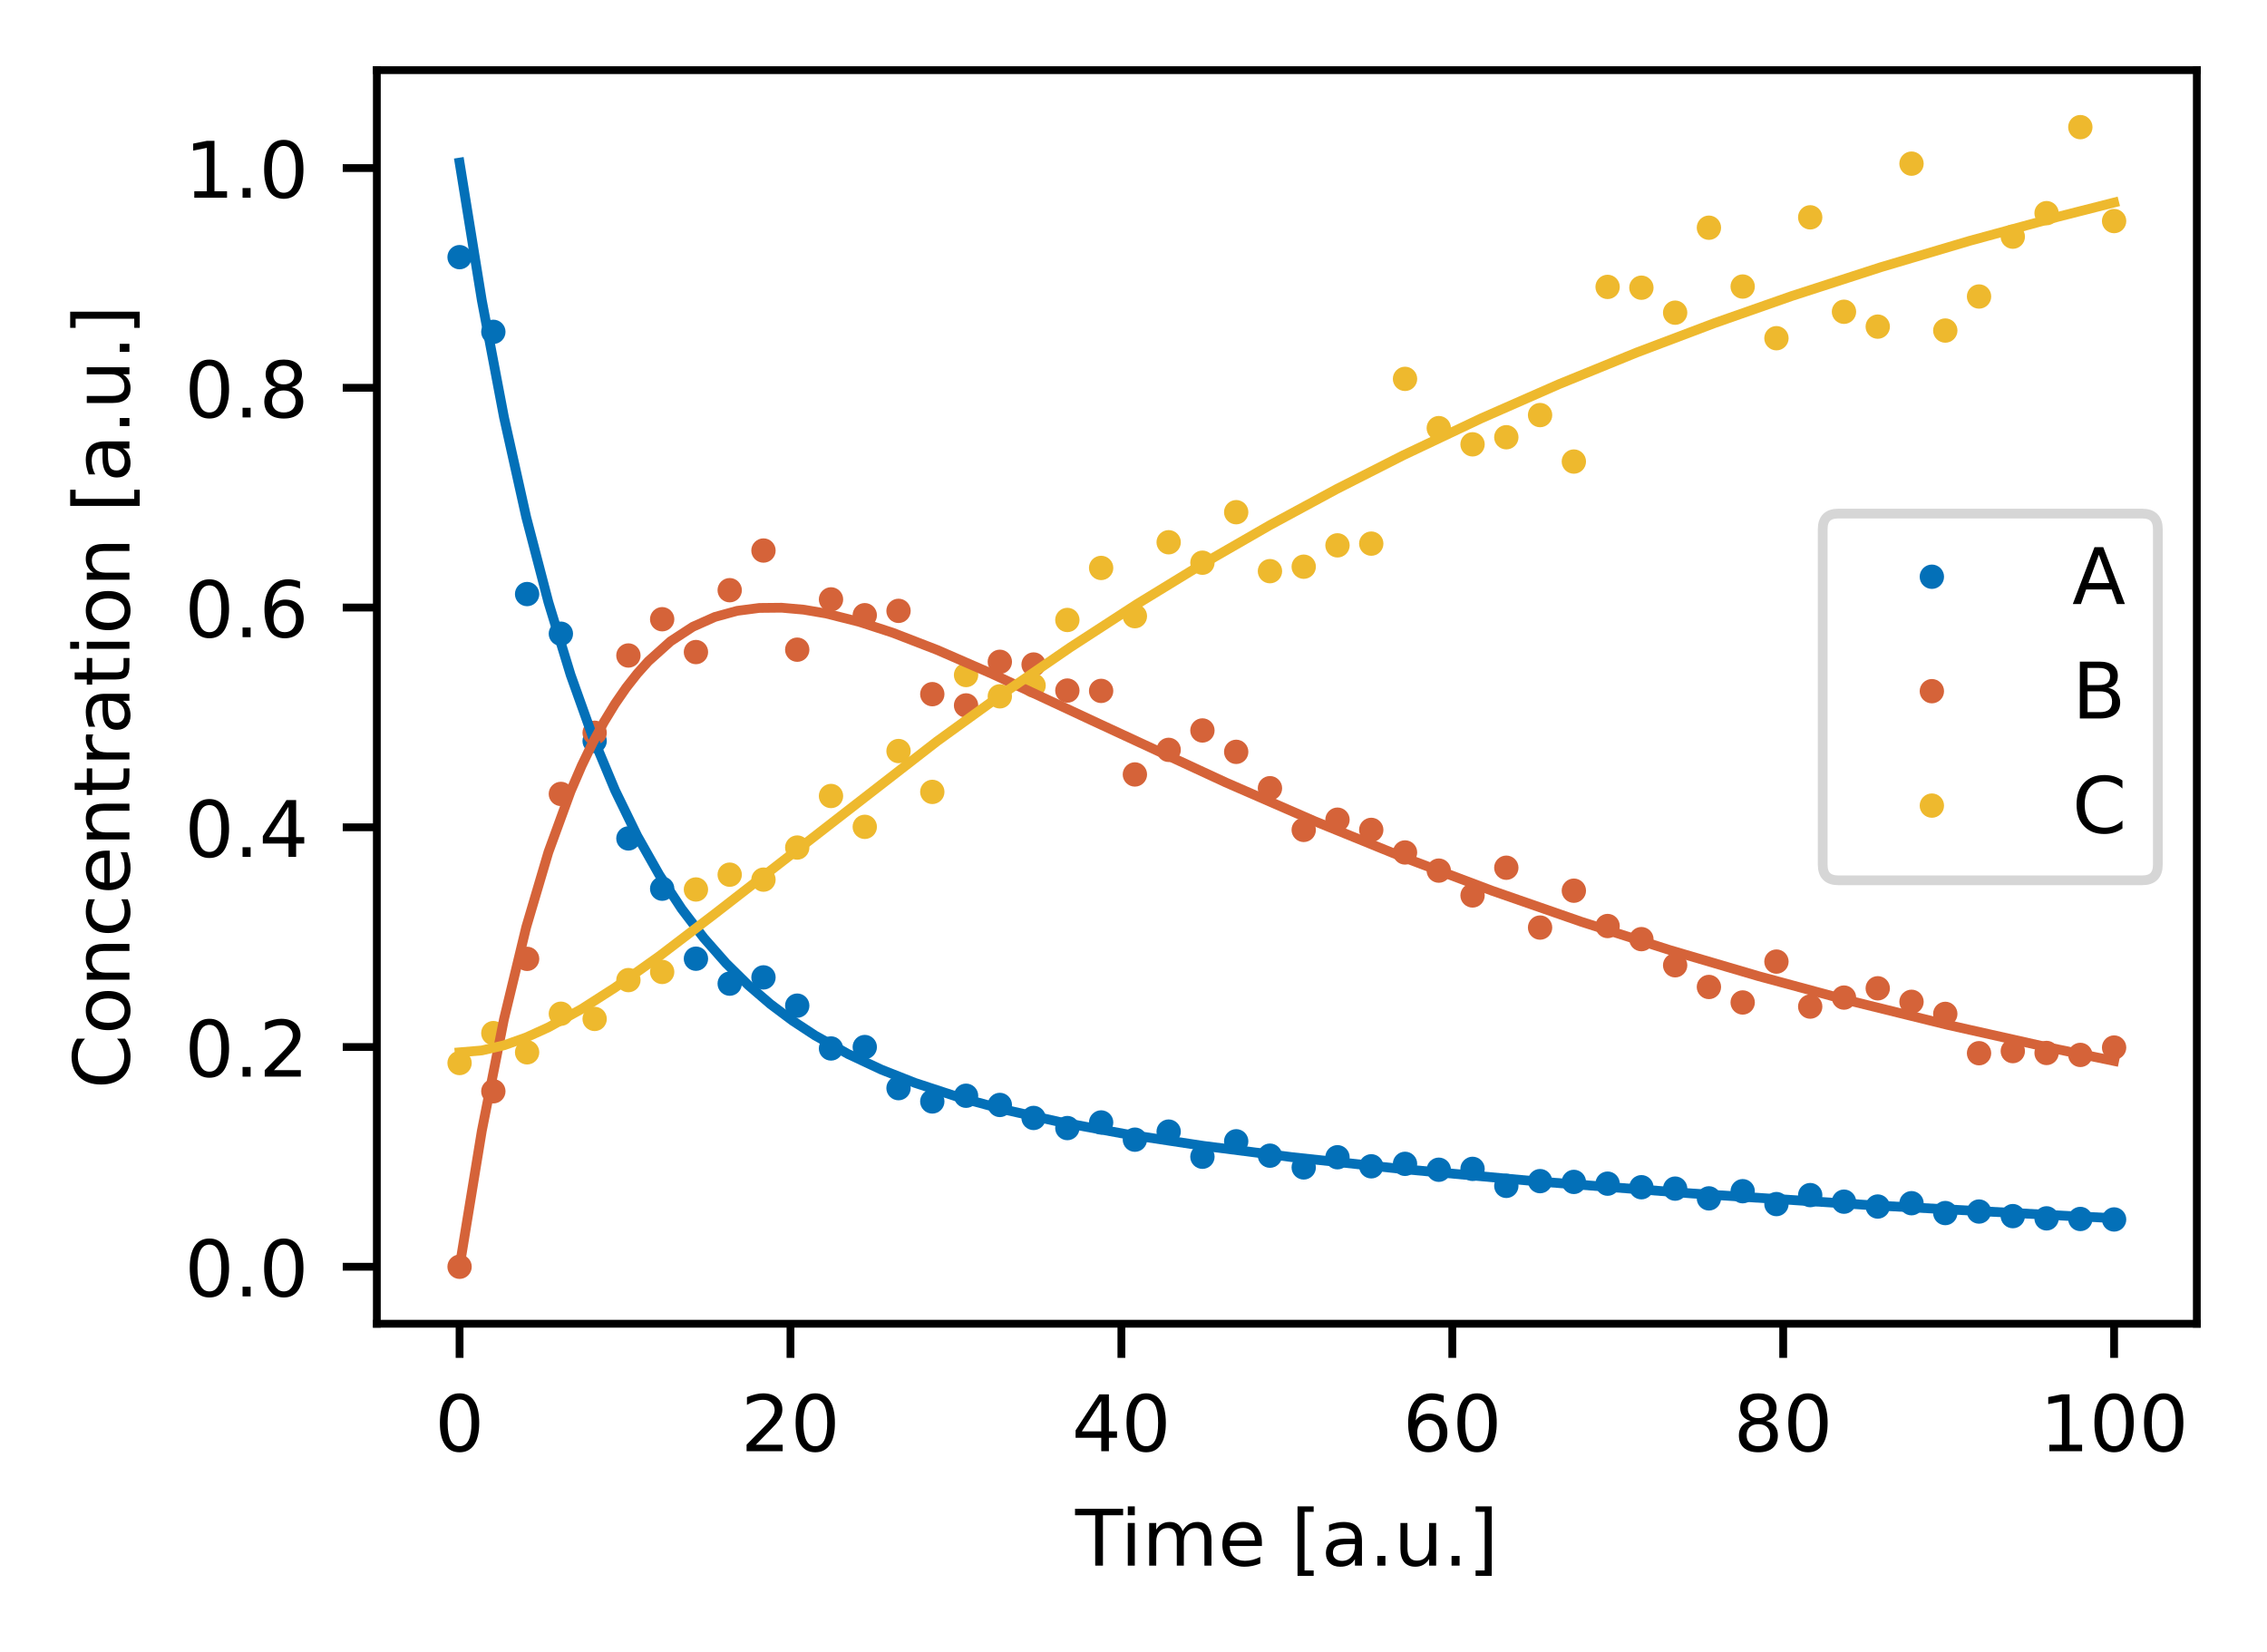 <?xml version="1.0" encoding="utf-8" standalone="no"?>
<!DOCTYPE svg PUBLIC "-//W3C//DTD SVG 1.1//EN"
  "http://www.w3.org/Graphics/SVG/1.1/DTD/svg11.dtd">
<!-- Created with matplotlib (https://matplotlib.org/) -->
<svg height="169.517pt" version="1.1" viewBox="0 0 232.597 169.517" width="232.597pt" xmlns="http://www.w3.org/2000/svg" xmlns:xlink="http://www.w3.org/1999/xlink">
 <defs>
  <style type="text/css">
*{stroke-linecap:butt;stroke-linejoin:round;}
  </style>
 </defs>
 <g id="figure_1">
  <g id="patch_1">
   <path d="M 0 169.517 
L 232.597 169.517 
L 232.597 0 
L 0 0 
z
" style="fill:#ffffff;"/>
  </g>
  <g id="axes_1">
   <g id="patch_2">
    <path d="M 38.665 135.832 
L 225.397 135.832 
L 225.397 7.2 
L 38.665 7.2 
z
" style="fill:#ffffff;"/>
   </g>
   <g id="matplotlib.axis_1">
    <g id="xtick_1">
     <g id="line2d_1">
      <defs>
       <path d="M 0 0 
L 0 3.5 
" id="md653e5b8cd" style="stroke:#000000;stroke-width:0.8;"/>
      </defs>
      <g>
       <use style="stroke:#000000;stroke-width:0.8;" x="47.153" xlink:href="#md653e5b8cd" y="135.832"/>
      </g>
     </g>
     <g id="text_1">
      <!-- 0 -->
      <defs>
       <path d="M 31.781 66.406 
Q 24.172 66.406 20.328 58.906 
Q 16.5 51.422 16.5 36.375 
Q 16.5 21.391 20.328 13.891 
Q 24.172 6.391 31.781 6.391 
Q 39.453 6.391 43.281 13.891 
Q 47.125 21.391 47.125 36.375 
Q 47.125 51.422 43.281 58.906 
Q 39.453 66.406 31.781 66.406 
z
M 31.781 74.219 
Q 44.047 74.219 50.516 64.516 
Q 56.984 54.828 56.984 36.375 
Q 56.984 17.969 50.516 8.266 
Q 44.047 -1.422 31.781 -1.422 
Q 19.531 -1.422 13.062 8.266 
Q 6.594 17.969 6.594 36.375 
Q 6.594 54.828 13.062 64.516 
Q 19.531 74.219 31.781 74.219 
z
" id="DejaVuSans-48"/>
      </defs>
      <g transform="translate(44.608 148.911)scale(0.08 -0.08)">
       <use xlink:href="#DejaVuSans-48"/>
      </g>
     </g>
    </g>
    <g id="xtick_2">
     <g id="line2d_2">
      <g>
       <use style="stroke:#000000;stroke-width:0.8;" x="81.104" xlink:href="#md653e5b8cd" y="135.832"/>
      </g>
     </g>
     <g id="text_2">
      <!-- 20 -->
      <defs>
       <path d="M 19.188 8.297 
L 53.609 8.297 
L 53.609 0 
L 7.328 0 
L 7.328 8.297 
Q 12.938 14.109 22.625 23.891 
Q 32.328 33.688 34.812 36.531 
Q 39.547 41.844 41.422 45.531 
Q 43.312 49.219 43.312 52.781 
Q 43.312 58.594 39.234 62.25 
Q 35.156 65.922 28.609 65.922 
Q 23.969 65.922 18.812 64.312 
Q 13.672 62.703 7.812 59.422 
L 7.812 69.391 
Q 13.766 71.781 18.938 73 
Q 24.125 74.219 28.422 74.219 
Q 39.75 74.219 46.484 68.547 
Q 53.219 62.891 53.219 53.422 
Q 53.219 48.922 51.531 44.891 
Q 49.859 40.875 45.406 35.406 
Q 44.188 33.984 37.641 27.219 
Q 31.109 20.453 19.188 8.297 
z
" id="DejaVuSans-50"/>
      </defs>
      <g transform="translate(76.014 148.911)scale(0.08 -0.08)">
       <use xlink:href="#DejaVuSans-50"/>
       <use x="63.623" xlink:href="#DejaVuSans-48"/>
      </g>
     </g>
    </g>
    <g id="xtick_3">
     <g id="line2d_3">
      <g>
       <use style="stroke:#000000;stroke-width:0.8;" x="115.056" xlink:href="#md653e5b8cd" y="135.832"/>
      </g>
     </g>
     <g id="text_3">
      <!-- 40 -->
      <defs>
       <path d="M 37.797 64.312 
L 12.891 25.391 
L 37.797 25.391 
z
M 35.203 72.906 
L 47.609 72.906 
L 47.609 25.391 
L 58.016 25.391 
L 58.016 17.188 
L 47.609 17.188 
L 47.609 0 
L 37.797 0 
L 37.797 17.188 
L 4.891 17.188 
L 4.891 26.703 
z
" id="DejaVuSans-52"/>
      </defs>
      <g transform="translate(109.966 148.911)scale(0.08 -0.08)">
       <use xlink:href="#DejaVuSans-52"/>
       <use x="63.623" xlink:href="#DejaVuSans-48"/>
      </g>
     </g>
    </g>
    <g id="xtick_4">
     <g id="line2d_4">
      <g>
       <use style="stroke:#000000;stroke-width:0.8;" x="149.007" xlink:href="#md653e5b8cd" y="135.832"/>
      </g>
     </g>
     <g id="text_4">
      <!-- 60 -->
      <defs>
       <path d="M 33.016 40.375 
Q 26.375 40.375 22.484 35.828 
Q 18.609 31.297 18.609 23.391 
Q 18.609 15.531 22.484 10.953 
Q 26.375 6.391 33.016 6.391 
Q 39.656 6.391 43.531 10.953 
Q 47.406 15.531 47.406 23.391 
Q 47.406 31.297 43.531 35.828 
Q 39.656 40.375 33.016 40.375 
z
M 52.594 71.297 
L 52.594 62.312 
Q 48.875 64.062 45.094 64.984 
Q 41.312 65.922 37.594 65.922 
Q 27.828 65.922 22.672 59.328 
Q 17.531 52.734 16.797 39.406 
Q 19.672 43.656 24.016 45.922 
Q 28.375 48.188 33.594 48.188 
Q 44.578 48.188 50.953 41.516 
Q 57.328 34.859 57.328 23.391 
Q 57.328 12.156 50.688 5.359 
Q 44.047 -1.422 33.016 -1.422 
Q 20.359 -1.422 13.672 8.266 
Q 6.984 17.969 6.984 36.375 
Q 6.984 53.656 15.188 63.938 
Q 23.391 74.219 37.203 74.219 
Q 40.922 74.219 44.703 73.484 
Q 48.484 72.75 52.594 71.297 
z
" id="DejaVuSans-54"/>
      </defs>
      <g transform="translate(143.917 148.911)scale(0.08 -0.08)">
       <use xlink:href="#DejaVuSans-54"/>
       <use x="63.623" xlink:href="#DejaVuSans-48"/>
      </g>
     </g>
    </g>
    <g id="xtick_5">
     <g id="line2d_5">
      <g>
       <use style="stroke:#000000;stroke-width:0.8;" x="182.958" xlink:href="#md653e5b8cd" y="135.832"/>
      </g>
     </g>
     <g id="text_5">
      <!-- 80 -->
      <defs>
       <path d="M 31.781 34.625 
Q 24.75 34.625 20.719 30.859 
Q 16.703 27.094 16.703 20.516 
Q 16.703 13.922 20.719 10.156 
Q 24.75 6.391 31.781 6.391 
Q 38.812 6.391 42.859 10.172 
Q 46.922 13.969 46.922 20.516 
Q 46.922 27.094 42.891 30.859 
Q 38.875 34.625 31.781 34.625 
z
M 21.922 38.812 
Q 15.578 40.375 12.031 44.719 
Q 8.5 49.078 8.5 55.328 
Q 8.5 64.062 14.719 69.141 
Q 20.953 74.219 31.781 74.219 
Q 42.672 74.219 48.875 69.141 
Q 55.078 64.062 55.078 55.328 
Q 55.078 49.078 51.531 44.719 
Q 48 40.375 41.703 38.812 
Q 48.828 37.156 52.797 32.312 
Q 56.781 27.484 56.781 20.516 
Q 56.781 9.906 50.312 4.234 
Q 43.844 -1.422 31.781 -1.422 
Q 19.734 -1.422 13.25 4.234 
Q 6.781 9.906 6.781 20.516 
Q 6.781 27.484 10.781 32.312 
Q 14.797 37.156 21.922 38.812 
z
M 18.312 54.391 
Q 18.312 48.734 21.844 45.562 
Q 25.391 42.391 31.781 42.391 
Q 38.141 42.391 41.719 45.562 
Q 45.312 48.734 45.312 54.391 
Q 45.312 60.062 41.719 63.234 
Q 38.141 66.406 31.781 66.406 
Q 25.391 66.406 21.844 63.234 
Q 18.312 60.062 18.312 54.391 
z
" id="DejaVuSans-56"/>
      </defs>
      <g transform="translate(177.868 148.911)scale(0.08 -0.08)">
       <use xlink:href="#DejaVuSans-56"/>
       <use x="63.623" xlink:href="#DejaVuSans-48"/>
      </g>
     </g>
    </g>
    <g id="xtick_6">
     <g id="line2d_6">
      <g>
       <use style="stroke:#000000;stroke-width:0.8;" x="216.91" xlink:href="#md653e5b8cd" y="135.832"/>
      </g>
     </g>
     <g id="text_6">
      <!-- 100 -->
      <defs>
       <path d="M 12.406 8.297 
L 28.516 8.297 
L 28.516 63.922 
L 10.984 60.406 
L 10.984 69.391 
L 28.422 72.906 
L 38.281 72.906 
L 38.281 8.297 
L 54.391 8.297 
L 54.391 0 
L 12.406 0 
z
" id="DejaVuSans-49"/>
      </defs>
      <g transform="translate(209.275 148.911)scale(0.08 -0.08)">
       <use xlink:href="#DejaVuSans-49"/>
       <use x="63.623" xlink:href="#DejaVuSans-48"/>
       <use x="127.246" xlink:href="#DejaVuSans-48"/>
      </g>
     </g>
    </g>
    <g id="text_7">
     <!-- Time [a.u.] -->
     <defs>
      <path d="M -0.297 72.906 
L 61.375 72.906 
L 61.375 64.594 
L 35.5 64.594 
L 35.5 0 
L 25.594 0 
L 25.594 64.594 
L -0.297 64.594 
z
" id="DejaVuSans-84"/>
      <path d="M 9.422 54.688 
L 18.406 54.688 
L 18.406 0 
L 9.422 0 
z
M 9.422 75.984 
L 18.406 75.984 
L 18.406 64.594 
L 9.422 64.594 
z
" id="DejaVuSans-105"/>
      <path d="M 52 44.188 
Q 55.375 50.25 60.062 53.125 
Q 64.75 56 71.094 56 
Q 79.641 56 84.281 50.016 
Q 88.922 44.047 88.922 33.016 
L 88.922 0 
L 79.891 0 
L 79.891 32.719 
Q 79.891 40.578 77.094 44.375 
Q 74.312 48.188 68.609 48.188 
Q 61.625 48.188 57.562 43.547 
Q 53.516 38.922 53.516 30.906 
L 53.516 0 
L 44.484 0 
L 44.484 32.719 
Q 44.484 40.625 41.703 44.406 
Q 38.922 48.188 33.109 48.188 
Q 26.219 48.188 22.156 43.531 
Q 18.109 38.875 18.109 30.906 
L 18.109 0 
L 9.078 0 
L 9.078 54.688 
L 18.109 54.688 
L 18.109 46.188 
Q 21.188 51.219 25.484 53.609 
Q 29.781 56 35.688 56 
Q 41.656 56 45.828 52.969 
Q 50 49.953 52 44.188 
z
" id="DejaVuSans-109"/>
      <path d="M 56.203 29.594 
L 56.203 25.203 
L 14.891 25.203 
Q 15.484 15.922 20.484 11.062 
Q 25.484 6.203 34.422 6.203 
Q 39.594 6.203 44.453 7.469 
Q 49.312 8.734 54.109 11.281 
L 54.109 2.781 
Q 49.266 0.734 44.188 -0.344 
Q 39.109 -1.422 33.891 -1.422 
Q 20.797 -1.422 13.156 6.188 
Q 5.516 13.812 5.516 26.812 
Q 5.516 40.234 12.766 48.109 
Q 20.016 56 32.328 56 
Q 43.359 56 49.781 48.891 
Q 56.203 41.797 56.203 29.594 
z
M 47.219 32.234 
Q 47.125 39.594 43.094 43.984 
Q 39.062 48.391 32.422 48.391 
Q 24.906 48.391 20.391 44.141 
Q 15.875 39.891 15.188 32.172 
z
" id="DejaVuSans-101"/>
      <path id="DejaVuSans-32"/>
      <path d="M 8.594 75.984 
L 29.297 75.984 
L 29.297 69 
L 17.578 69 
L 17.578 -6.203 
L 29.297 -6.203 
L 29.297 -13.188 
L 8.594 -13.188 
z
" id="DejaVuSans-91"/>
      <path d="M 34.281 27.484 
Q 23.391 27.484 19.188 25 
Q 14.984 22.516 14.984 16.5 
Q 14.984 11.719 18.141 8.906 
Q 21.297 6.109 26.703 6.109 
Q 34.188 6.109 38.703 11.406 
Q 43.219 16.703 43.219 25.484 
L 43.219 27.484 
z
M 52.203 31.203 
L 52.203 0 
L 43.219 0 
L 43.219 8.297 
Q 40.141 3.328 35.547 0.953 
Q 30.953 -1.422 24.312 -1.422 
Q 15.922 -1.422 10.953 3.297 
Q 6 8.016 6 15.922 
Q 6 25.141 12.172 29.828 
Q 18.359 34.516 30.609 34.516 
L 43.219 34.516 
L 43.219 35.406 
Q 43.219 41.609 39.141 45 
Q 35.062 48.391 27.688 48.391 
Q 23 48.391 18.547 47.266 
Q 14.109 46.141 10.016 43.891 
L 10.016 52.203 
Q 14.938 54.109 19.578 55.047 
Q 24.219 56 28.609 56 
Q 40.484 56 46.344 49.844 
Q 52.203 43.703 52.203 31.203 
z
" id="DejaVuSans-97"/>
      <path d="M 10.688 12.406 
L 21 12.406 
L 21 0 
L 10.688 0 
z
" id="DejaVuSans-46"/>
      <path d="M 8.5 21.578 
L 8.5 54.688 
L 17.484 54.688 
L 17.484 21.922 
Q 17.484 14.156 20.5 10.266 
Q 23.531 6.391 29.594 6.391 
Q 36.859 6.391 41.078 11.031 
Q 45.312 15.672 45.312 23.688 
L 45.312 54.688 
L 54.297 54.688 
L 54.297 0 
L 45.312 0 
L 45.312 8.406 
Q 42.047 3.422 37.719 1 
Q 33.406 -1.422 27.688 -1.422 
Q 18.266 -1.422 13.375 4.438 
Q 8.5 10.297 8.5 21.578 
z
M 31.109 56 
z
" id="DejaVuSans-117"/>
      <path d="M 30.422 75.984 
L 30.422 -13.188 
L 9.719 -13.188 
L 9.719 -6.203 
L 21.391 -6.203 
L 21.391 69 
L 9.719 69 
L 9.719 75.984 
z
" id="DejaVuSans-93"/>
     </defs>
     <g transform="translate(110.323 160.653)scale(0.08 -0.08)">
      <use xlink:href="#DejaVuSans-84"/>
      <use x="57.959" xlink:href="#DejaVuSans-105"/>
      <use x="85.742" xlink:href="#DejaVuSans-109"/>
      <use x="183.154" xlink:href="#DejaVuSans-101"/>
      <use x="244.678" xlink:href="#DejaVuSans-32"/>
      <use x="276.465" xlink:href="#DejaVuSans-91"/>
      <use x="315.479" xlink:href="#DejaVuSans-97"/>
      <use x="376.758" xlink:href="#DejaVuSans-46"/>
      <use x="408.545" xlink:href="#DejaVuSans-117"/>
      <use x="471.924" xlink:href="#DejaVuSans-46"/>
      <use x="503.711" xlink:href="#DejaVuSans-93"/>
     </g>
    </g>
   </g>
   <g id="matplotlib.axis_2">
    <g id="ytick_1">
     <g id="line2d_7">
      <defs>
       <path d="M 0 0 
L -3.5 0 
" id="m6cda40a1f6" style="stroke:#000000;stroke-width:0.8;"/>
      </defs>
      <g>
       <use style="stroke:#000000;stroke-width:0.8;" x="38.665" xlink:href="#m6cda40a1f6" y="129.985"/>
      </g>
     </g>
     <g id="text_8">
      <!-- 0.0 -->
      <g transform="translate(18.942 133.025)scale(0.08 -0.08)">
       <use xlink:href="#DejaVuSans-48"/>
       <use x="63.623" xlink:href="#DejaVuSans-46"/>
       <use x="95.41" xlink:href="#DejaVuSans-48"/>
      </g>
     </g>
    </g>
    <g id="ytick_2">
     <g id="line2d_8">
      <g>
       <use style="stroke:#000000;stroke-width:0.8;" x="38.665" xlink:href="#m6cda40a1f6" y="107.438"/>
      </g>
     </g>
     <g id="text_9">
      <!-- 0.2 -->
      <g transform="translate(18.942 110.477)scale(0.08 -0.08)">
       <use xlink:href="#DejaVuSans-48"/>
       <use x="63.623" xlink:href="#DejaVuSans-46"/>
       <use x="95.41" xlink:href="#DejaVuSans-50"/>
      </g>
     </g>
    </g>
    <g id="ytick_3">
     <g id="line2d_9">
      <g>
       <use style="stroke:#000000;stroke-width:0.8;" x="38.665" xlink:href="#m6cda40a1f6" y="84.89"/>
      </g>
     </g>
     <g id="text_10">
      <!-- 0.4 -->
      <g transform="translate(18.942 87.929)scale(0.08 -0.08)">
       <use xlink:href="#DejaVuSans-48"/>
       <use x="63.623" xlink:href="#DejaVuSans-46"/>
       <use x="95.41" xlink:href="#DejaVuSans-52"/>
      </g>
     </g>
    </g>
    <g id="ytick_4">
     <g id="line2d_10">
      <g>
       <use style="stroke:#000000;stroke-width:0.8;" x="38.665" xlink:href="#m6cda40a1f6" y="62.342"/>
      </g>
     </g>
     <g id="text_11">
      <!-- 0.6 -->
      <g transform="translate(18.942 65.382)scale(0.08 -0.08)">
       <use xlink:href="#DejaVuSans-48"/>
       <use x="63.623" xlink:href="#DejaVuSans-46"/>
       <use x="95.41" xlink:href="#DejaVuSans-54"/>
      </g>
     </g>
    </g>
    <g id="ytick_5">
     <g id="line2d_11">
      <g>
       <use style="stroke:#000000;stroke-width:0.8;" x="38.665" xlink:href="#m6cda40a1f6" y="39.795"/>
      </g>
     </g>
     <g id="text_12">
      <!-- 0.8 -->
      <g transform="translate(18.942 42.834)scale(0.08 -0.08)">
       <use xlink:href="#DejaVuSans-48"/>
       <use x="63.623" xlink:href="#DejaVuSans-46"/>
       <use x="95.41" xlink:href="#DejaVuSans-56"/>
      </g>
     </g>
    </g>
    <g id="ytick_6">
     <g id="line2d_12">
      <g>
       <use style="stroke:#000000;stroke-width:0.8;" x="38.665" xlink:href="#m6cda40a1f6" y="17.247"/>
      </g>
     </g>
     <g id="text_13">
      <!-- 1.0 -->
      <g transform="translate(18.942 20.287)scale(0.08 -0.08)">
       <use xlink:href="#DejaVuSans-49"/>
       <use x="63.623" xlink:href="#DejaVuSans-46"/>
       <use x="95.41" xlink:href="#DejaVuSans-48"/>
      </g>
     </g>
    </g>
    <g id="text_14">
     <!-- Concentration [a.u.] -->
     <defs>
      <path d="M 64.406 67.281 
L 64.406 56.891 
Q 59.422 61.531 53.781 63.812 
Q 48.141 66.109 41.797 66.109 
Q 29.297 66.109 22.656 58.469 
Q 16.016 50.828 16.016 36.375 
Q 16.016 21.969 22.656 14.328 
Q 29.297 6.688 41.797 6.688 
Q 48.141 6.688 53.781 8.984 
Q 59.422 11.281 64.406 15.922 
L 64.406 5.609 
Q 59.234 2.094 53.438 0.328 
Q 47.656 -1.422 41.219 -1.422 
Q 24.656 -1.422 15.125 8.703 
Q 5.609 18.844 5.609 36.375 
Q 5.609 53.953 15.125 64.078 
Q 24.656 74.219 41.219 74.219 
Q 47.75 74.219 53.531 72.484 
Q 59.328 70.75 64.406 67.281 
z
" id="DejaVuSans-67"/>
      <path d="M 30.609 48.391 
Q 23.391 48.391 19.188 42.75 
Q 14.984 37.109 14.984 27.297 
Q 14.984 17.484 19.156 11.844 
Q 23.344 6.203 30.609 6.203 
Q 37.797 6.203 41.984 11.859 
Q 46.188 17.531 46.188 27.297 
Q 46.188 37.016 41.984 42.703 
Q 37.797 48.391 30.609 48.391 
z
M 30.609 56 
Q 42.328 56 49.016 48.375 
Q 55.719 40.766 55.719 27.297 
Q 55.719 13.875 49.016 6.219 
Q 42.328 -1.422 30.609 -1.422 
Q 18.844 -1.422 12.172 6.219 
Q 5.516 13.875 5.516 27.297 
Q 5.516 40.766 12.172 48.375 
Q 18.844 56 30.609 56 
z
" id="DejaVuSans-111"/>
      <path d="M 54.891 33.016 
L 54.891 0 
L 45.906 0 
L 45.906 32.719 
Q 45.906 40.484 42.875 44.328 
Q 39.844 48.188 33.797 48.188 
Q 26.516 48.188 22.312 43.547 
Q 18.109 38.922 18.109 30.906 
L 18.109 0 
L 9.078 0 
L 9.078 54.688 
L 18.109 54.688 
L 18.109 46.188 
Q 21.344 51.125 25.703 53.562 
Q 30.078 56 35.797 56 
Q 45.219 56 50.047 50.172 
Q 54.891 44.344 54.891 33.016 
z
" id="DejaVuSans-110"/>
      <path d="M 48.781 52.594 
L 48.781 44.188 
Q 44.969 46.297 41.141 47.344 
Q 37.312 48.391 33.406 48.391 
Q 24.656 48.391 19.812 42.844 
Q 14.984 37.312 14.984 27.297 
Q 14.984 17.281 19.812 11.734 
Q 24.656 6.203 33.406 6.203 
Q 37.312 6.203 41.141 7.25 
Q 44.969 8.297 48.781 10.406 
L 48.781 2.094 
Q 45.016 0.344 40.984 -0.531 
Q 36.969 -1.422 32.422 -1.422 
Q 20.062 -1.422 12.781 6.344 
Q 5.516 14.109 5.516 27.297 
Q 5.516 40.672 12.859 48.328 
Q 20.219 56 33.016 56 
Q 37.156 56 41.109 55.141 
Q 45.062 54.297 48.781 52.594 
z
" id="DejaVuSans-99"/>
      <path d="M 18.312 70.219 
L 18.312 54.688 
L 36.812 54.688 
L 36.812 47.703 
L 18.312 47.703 
L 18.312 18.016 
Q 18.312 11.328 20.141 9.422 
Q 21.969 7.516 27.594 7.516 
L 36.812 7.516 
L 36.812 0 
L 27.594 0 
Q 17.188 0 13.234 3.875 
Q 9.281 7.766 9.281 18.016 
L 9.281 47.703 
L 2.688 47.703 
L 2.688 54.688 
L 9.281 54.688 
L 9.281 70.219 
z
" id="DejaVuSans-116"/>
      <path d="M 41.109 46.297 
Q 39.594 47.172 37.812 47.578 
Q 36.031 48 33.891 48 
Q 26.266 48 22.188 43.047 
Q 18.109 38.094 18.109 28.812 
L 18.109 0 
L 9.078 0 
L 9.078 54.688 
L 18.109 54.688 
L 18.109 46.188 
Q 20.953 51.172 25.484 53.578 
Q 30.031 56 36.531 56 
Q 37.453 56 38.578 55.875 
Q 39.703 55.766 41.062 55.516 
z
" id="DejaVuSans-114"/>
     </defs>
     <g transform="translate(13.279 111.734)rotate(-90)scale(0.08 -0.08)">
      <use xlink:href="#DejaVuSans-67"/>
      <use x="69.824" xlink:href="#DejaVuSans-111"/>
      <use x="131.006" xlink:href="#DejaVuSans-110"/>
      <use x="194.385" xlink:href="#DejaVuSans-99"/>
      <use x="249.365" xlink:href="#DejaVuSans-101"/>
      <use x="310.889" xlink:href="#DejaVuSans-110"/>
      <use x="374.268" xlink:href="#DejaVuSans-116"/>
      <use x="413.477" xlink:href="#DejaVuSans-114"/>
      <use x="454.59" xlink:href="#DejaVuSans-97"/>
      <use x="515.869" xlink:href="#DejaVuSans-116"/>
      <use x="555.078" xlink:href="#DejaVuSans-105"/>
      <use x="582.861" xlink:href="#DejaVuSans-111"/>
      <use x="644.043" xlink:href="#DejaVuSans-110"/>
      <use x="707.422" xlink:href="#DejaVuSans-32"/>
      <use x="739.209" xlink:href="#DejaVuSans-91"/>
      <use x="778.223" xlink:href="#DejaVuSans-97"/>
      <use x="839.502" xlink:href="#DejaVuSans-46"/>
      <use x="871.289" xlink:href="#DejaVuSans-117"/>
      <use x="934.668" xlink:href="#DejaVuSans-46"/>
      <use x="966.455" xlink:href="#DejaVuSans-93"/>
     </g>
    </g>
   </g>
   <g id="line2d_13">
    <defs>
     <path d="M 0 0.75 
C 0.199 0.75 0.39 0.671 0.53 0.53 
C 0.671 0.39 0.75 0.199 0.75 0 
C 0.75 -0.199 0.671 -0.39 0.53 -0.53 
C 0.39 -0.671 0.199 -0.75 0 -0.75 
C -0.199 -0.75 -0.39 -0.671 -0.53 -0.53 
C -0.671 -0.39 -0.75 -0.199 -0.75 0 
C -0.75 0.199 -0.671 0.39 -0.53 0.53 
C -0.39 0.671 -0.199 0.75 0 0.75 
z
" id="m0474382786" style="stroke:#0370b8;"/>
    </defs>
    <g clip-path="url(#p8c1ef239ea)">
     <use style="fill:#0370b8;stroke:#0370b8;" x="47.153" xlink:href="#m0474382786" y="26.387"/>
     <use style="fill:#0370b8;stroke:#0370b8;" x="50.617" xlink:href="#m0474382786" y="34.051"/>
     <use style="fill:#0370b8;stroke:#0370b8;" x="54.082" xlink:href="#m0474382786" y="60.958"/>
     <use style="fill:#0370b8;stroke:#0370b8;" x="57.546" xlink:href="#m0474382786" y="65.027"/>
     <use style="fill:#0370b8;stroke:#0370b8;" x="61.011" xlink:href="#m0474382786" y="76.034"/>
     <use style="fill:#0370b8;stroke:#0370b8;" x="64.475" xlink:href="#m0474382786" y="86.035"/>
     <use style="fill:#0370b8;stroke:#0370b8;" x="67.939" xlink:href="#m0474382786" y="91.191"/>
     <use style="fill:#0370b8;stroke:#0370b8;" x="71.404" xlink:href="#m0474382786" y="98.375"/>
     <use style="fill:#0370b8;stroke:#0370b8;" x="74.868" xlink:href="#m0474382786" y="100.935"/>
     <use style="fill:#0370b8;stroke:#0370b8;" x="78.333" xlink:href="#m0474382786" y="100.293"/>
     <use style="fill:#0370b8;stroke:#0370b8;" x="81.797" xlink:href="#m0474382786" y="103.193"/>
     <use style="fill:#0370b8;stroke:#0370b8;" x="85.262" xlink:href="#m0474382786" y="107.586"/>
     <use style="fill:#0370b8;stroke:#0370b8;" x="88.726" xlink:href="#m0474382786" y="107.44"/>
     <use style="fill:#0370b8;stroke:#0370b8;" x="92.19" xlink:href="#m0474382786" y="111.658"/>
     <use style="fill:#0370b8;stroke:#0370b8;" x="95.655" xlink:href="#m0474382786" y="113.023"/>
     <use style="fill:#0370b8;stroke:#0370b8;" x="99.119" xlink:href="#m0474382786" y="112.438"/>
     <use style="fill:#0370b8;stroke:#0370b8;" x="102.584" xlink:href="#m0474382786" y="113.382"/>
     <use style="fill:#0370b8;stroke:#0370b8;" x="106.048" xlink:href="#m0474382786" y="114.716"/>
     <use style="fill:#0370b8;stroke:#0370b8;" x="109.512" xlink:href="#m0474382786" y="115.754"/>
     <use style="fill:#0370b8;stroke:#0370b8;" x="112.977" xlink:href="#m0474382786" y="115.179"/>
     <use style="fill:#0370b8;stroke:#0370b8;" x="116.441" xlink:href="#m0474382786" y="116.945"/>
     <use style="fill:#0370b8;stroke:#0370b8;" x="119.906" xlink:href="#m0474382786" y="116.117"/>
     <use style="fill:#0370b8;stroke:#0370b8;" x="123.37" xlink:href="#m0474382786" y="118.697"/>
     <use style="fill:#0370b8;stroke:#0370b8;" x="126.835" xlink:href="#m0474382786" y="117.113"/>
     <use style="fill:#0370b8;stroke:#0370b8;" x="130.299" xlink:href="#m0474382786" y="118.587"/>
     <use style="fill:#0370b8;stroke:#0370b8;" x="133.763" xlink:href="#m0474382786" y="119.792"/>
     <use style="fill:#0370b8;stroke:#0370b8;" x="137.228" xlink:href="#m0474382786" y="118.749"/>
     <use style="fill:#0370b8;stroke:#0370b8;" x="140.692" xlink:href="#m0474382786" y="119.679"/>
     <use style="fill:#0370b8;stroke:#0370b8;" x="144.157" xlink:href="#m0474382786" y="119.426"/>
     <use style="fill:#0370b8;stroke:#0370b8;" x="147.621" xlink:href="#m0474382786" y="120.031"/>
     <use style="fill:#0370b8;stroke:#0370b8;" x="151.086" xlink:href="#m0474382786" y="119.941"/>
     <use style="fill:#0370b8;stroke:#0370b8;" x="154.55" xlink:href="#m0474382786" y="121.686"/>
     <use style="fill:#0370b8;stroke:#0370b8;" x="158.014" xlink:href="#m0474382786" y="121.2"/>
     <use style="fill:#0370b8;stroke:#0370b8;" x="161.479" xlink:href="#m0474382786" y="121.279"/>
     <use style="fill:#0370b8;stroke:#0370b8;" x="164.943" xlink:href="#m0474382786" y="121.459"/>
     <use style="fill:#0370b8;stroke:#0370b8;" x="168.408" xlink:href="#m0474382786" y="121.825"/>
     <use style="fill:#0370b8;stroke:#0370b8;" x="171.872" xlink:href="#m0474382786" y="121.968"/>
     <use style="fill:#0370b8;stroke:#0370b8;" x="175.337" xlink:href="#m0474382786" y="122.969"/>
     <use style="fill:#0370b8;stroke:#0370b8;" x="178.801" xlink:href="#m0474382786" y="122.233"/>
     <use style="fill:#0370b8;stroke:#0370b8;" x="182.265" xlink:href="#m0474382786" y="123.555"/>
     <use style="fill:#0370b8;stroke:#0370b8;" x="185.73" xlink:href="#m0474382786" y="122.633"/>
     <use style="fill:#0370b8;stroke:#0370b8;" x="189.194" xlink:href="#m0474382786" y="123.307"/>
     <use style="fill:#0370b8;stroke:#0370b8;" x="192.659" xlink:href="#m0474382786" y="123.806"/>
     <use style="fill:#0370b8;stroke:#0370b8;" x="196.123" xlink:href="#m0474382786" y="123.465"/>
     <use style="fill:#0370b8;stroke:#0370b8;" x="199.588" xlink:href="#m0474382786" y="124.476"/>
     <use style="fill:#0370b8;stroke:#0370b8;" x="203.052" xlink:href="#m0474382786" y="124.32"/>
     <use style="fill:#0370b8;stroke:#0370b8;" x="206.516" xlink:href="#m0474382786" y="124.79"/>
     <use style="fill:#0370b8;stroke:#0370b8;" x="209.981" xlink:href="#m0474382786" y="125.02"/>
     <use style="fill:#0370b8;stroke:#0370b8;" x="213.445" xlink:href="#m0474382786" y="125.082"/>
     <use style="fill:#0370b8;stroke:#0370b8;" x="216.91" xlink:href="#m0474382786" y="125.132"/>
    </g>
   </g>
   <g id="line2d_14">
    <defs>
     <path d="M 0 0.75 
C 0.199 0.75 0.39 0.671 0.53 0.53 
C 0.671 0.39 0.75 0.199 0.75 0 
C 0.75 -0.199 0.671 -0.39 0.53 -0.53 
C 0.39 -0.671 0.199 -0.75 0 -0.75 
C -0.199 -0.75 -0.39 -0.671 -0.53 -0.53 
C -0.671 -0.39 -0.75 -0.199 -0.75 0 
C -0.75 0.199 -0.671 0.39 -0.53 0.53 
C -0.39 0.671 -0.199 0.75 0 0.75 
z
" id="m9d914ce660" style="stroke:#d56339;"/>
    </defs>
    <g clip-path="url(#p8c1ef239ea)">
     <use style="fill:#d56339;stroke:#d56339;" x="47.153" xlink:href="#m9d914ce660" y="129.985"/>
     <use style="fill:#d56339;stroke:#d56339;" x="50.617" xlink:href="#m9d914ce660" y="111.981"/>
     <use style="fill:#d56339;stroke:#d56339;" x="54.082" xlink:href="#m9d914ce660" y="98.392"/>
     <use style="fill:#d56339;stroke:#d56339;" x="57.546" xlink:href="#m9d914ce660" y="81.467"/>
     <use style="fill:#d56339;stroke:#d56339;" x="61.011" xlink:href="#m9d914ce660" y="75.193"/>
     <use style="fill:#d56339;stroke:#d56339;" x="64.475" xlink:href="#m9d914ce660" y="67.262"/>
     <use style="fill:#d56339;stroke:#d56339;" x="67.939" xlink:href="#m9d914ce660" y="63.541"/>
     <use style="fill:#d56339;stroke:#d56339;" x="71.404" xlink:href="#m9d914ce660" y="66.91"/>
     <use style="fill:#d56339;stroke:#d56339;" x="74.868" xlink:href="#m9d914ce660" y="60.562"/>
     <use style="fill:#d56339;stroke:#d56339;" x="78.333" xlink:href="#m9d914ce660" y="56.492"/>
     <use style="fill:#d56339;stroke:#d56339;" x="81.797" xlink:href="#m9d914ce660" y="66.666"/>
     <use style="fill:#d56339;stroke:#d56339;" x="85.262" xlink:href="#m9d914ce660" y="61.505"/>
     <use style="fill:#d56339;stroke:#d56339;" x="88.726" xlink:href="#m9d914ce660" y="63.128"/>
     <use style="fill:#d56339;stroke:#d56339;" x="92.19" xlink:href="#m9d914ce660" y="62.682"/>
     <use style="fill:#d56339;stroke:#d56339;" x="95.655" xlink:href="#m9d914ce660" y="71.23"/>
     <use style="fill:#d56339;stroke:#d56339;" x="99.119" xlink:href="#m9d914ce660" y="72.385"/>
     <use style="fill:#d56339;stroke:#d56339;" x="102.584" xlink:href="#m9d914ce660" y="67.91"/>
     <use style="fill:#d56339;stroke:#d56339;" x="106.048" xlink:href="#m9d914ce660" y="68.188"/>
     <use style="fill:#d56339;stroke:#d56339;" x="109.512" xlink:href="#m9d914ce660" y="70.861"/>
     <use style="fill:#d56339;stroke:#d56339;" x="112.977" xlink:href="#m9d914ce660" y="70.895"/>
     <use style="fill:#d56339;stroke:#d56339;" x="116.441" xlink:href="#m9d914ce660" y="79.469"/>
     <use style="fill:#d56339;stroke:#d56339;" x="119.906" xlink:href="#m9d914ce660" y="76.946"/>
     <use style="fill:#d56339;stroke:#d56339;" x="123.37" xlink:href="#m9d914ce660" y="74.955"/>
     <use style="fill:#d56339;stroke:#d56339;" x="126.835" xlink:href="#m9d914ce660" y="77.149"/>
     <use style="fill:#d56339;stroke:#d56339;" x="130.299" xlink:href="#m9d914ce660" y="80.881"/>
     <use style="fill:#d56339;stroke:#d56339;" x="133.763" xlink:href="#m9d914ce660" y="85.158"/>
     <use style="fill:#d56339;stroke:#d56339;" x="137.228" xlink:href="#m9d914ce660" y="84.111"/>
     <use style="fill:#d56339;stroke:#d56339;" x="140.692" xlink:href="#m9d914ce660" y="85.158"/>
     <use style="fill:#d56339;stroke:#d56339;" x="144.157" xlink:href="#m9d914ce660" y="87.473"/>
     <use style="fill:#d56339;stroke:#d56339;" x="147.621" xlink:href="#m9d914ce660" y="89.336"/>
     <use style="fill:#d56339;stroke:#d56339;" x="151.086" xlink:href="#m9d914ce660" y="91.885"/>
     <use style="fill:#d56339;stroke:#d56339;" x="154.55" xlink:href="#m9d914ce660" y="89.04"/>
     <use style="fill:#d56339;stroke:#d56339;" x="158.014" xlink:href="#m9d914ce660" y="95.181"/>
     <use style="fill:#d56339;stroke:#d56339;" x="161.479" xlink:href="#m9d914ce660" y="91.397"/>
     <use style="fill:#d56339;stroke:#d56339;" x="164.943" xlink:href="#m9d914ce660" y="95.022"/>
     <use style="fill:#d56339;stroke:#d56339;" x="168.408" xlink:href="#m9d914ce660" y="96.368"/>
     <use style="fill:#d56339;stroke:#d56339;" x="171.872" xlink:href="#m9d914ce660" y="99.049"/>
     <use style="fill:#d56339;stroke:#d56339;" x="175.337" xlink:href="#m9d914ce660" y="101.276"/>
     <use style="fill:#d56339;stroke:#d56339;" x="178.801" xlink:href="#m9d914ce660" y="102.866"/>
     <use style="fill:#d56339;stroke:#d56339;" x="182.265" xlink:href="#m9d914ce660" y="98.672"/>
     <use style="fill:#d56339;stroke:#d56339;" x="185.73" xlink:href="#m9d914ce660" y="103.289"/>
     <use style="fill:#d56339;stroke:#d56339;" x="189.194" xlink:href="#m9d914ce660" y="102.365"/>
     <use style="fill:#d56339;stroke:#d56339;" x="192.659" xlink:href="#m9d914ce660" y="101.413"/>
     <use style="fill:#d56339;stroke:#d56339;" x="196.123" xlink:href="#m9d914ce660" y="102.798"/>
     <use style="fill:#d56339;stroke:#d56339;" x="199.588" xlink:href="#m9d914ce660" y="104.038"/>
     <use style="fill:#d56339;stroke:#d56339;" x="203.052" xlink:href="#m9d914ce660" y="108.073"/>
     <use style="fill:#d56339;stroke:#d56339;" x="206.516" xlink:href="#m9d914ce660" y="107.857"/>
     <use style="fill:#d56339;stroke:#d56339;" x="209.981" xlink:href="#m9d914ce660" y="108.048"/>
     <use style="fill:#d56339;stroke:#d56339;" x="213.445" xlink:href="#m9d914ce660" y="108.248"/>
     <use style="fill:#d56339;stroke:#d56339;" x="216.91" xlink:href="#m9d914ce660" y="107.492"/>
    </g>
   </g>
   <g id="line2d_15">
    <defs>
     <path d="M 0 0.75 
C 0.199 0.75 0.39 0.671 0.53 0.53 
C 0.671 0.39 0.75 0.199 0.75 0 
C 0.75 -0.199 0.671 -0.39 0.53 -0.53 
C 0.39 -0.671 0.199 -0.75 0 -0.75 
C -0.199 -0.75 -0.39 -0.671 -0.53 -0.53 
C -0.671 -0.39 -0.75 -0.199 -0.75 0 
C -0.75 0.199 -0.671 0.39 -0.53 0.53 
C -0.39 0.671 -0.199 0.75 0 0.75 
z
" id="m39f66a437f" style="stroke:#eeb92e;"/>
    </defs>
    <g clip-path="url(#p8c1ef239ea)">
     <use style="fill:#eeb92e;stroke:#eeb92e;" x="47.153" xlink:href="#m39f66a437f" y="109.08"/>
     <use style="fill:#eeb92e;stroke:#eeb92e;" x="50.617" xlink:href="#m39f66a437f" y="106.011"/>
     <use style="fill:#eeb92e;stroke:#eeb92e;" x="54.082" xlink:href="#m39f66a437f" y="107.982"/>
     <use style="fill:#eeb92e;stroke:#eeb92e;" x="57.546" xlink:href="#m39f66a437f" y="104.022"/>
     <use style="fill:#eeb92e;stroke:#eeb92e;" x="61.011" xlink:href="#m39f66a437f" y="104.555"/>
     <use style="fill:#eeb92e;stroke:#eeb92e;" x="64.475" xlink:href="#m39f66a437f" y="100.571"/>
     <use style="fill:#eeb92e;stroke:#eeb92e;" x="67.939" xlink:href="#m39f66a437f" y="99.733"/>
     <use style="fill:#eeb92e;stroke:#eeb92e;" x="71.404" xlink:href="#m39f66a437f" y="91.272"/>
     <use style="fill:#eeb92e;stroke:#eeb92e;" x="74.868" xlink:href="#m39f66a437f" y="89.753"/>
     <use style="fill:#eeb92e;stroke:#eeb92e;" x="78.333" xlink:href="#m39f66a437f" y="90.262"/>
     <use style="fill:#eeb92e;stroke:#eeb92e;" x="81.797" xlink:href="#m39f66a437f" y="86.97"/>
     <use style="fill:#eeb92e;stroke:#eeb92e;" x="85.262" xlink:href="#m39f66a437f" y="81.679"/>
     <use style="fill:#eeb92e;stroke:#eeb92e;" x="88.726" xlink:href="#m39f66a437f" y="84.845"/>
     <use style="fill:#eeb92e;stroke:#eeb92e;" x="92.19" xlink:href="#m39f66a437f" y="77.066"/>
     <use style="fill:#eeb92e;stroke:#eeb92e;" x="95.655" xlink:href="#m39f66a437f" y="81.259"/>
     <use style="fill:#eeb92e;stroke:#eeb92e;" x="99.119" xlink:href="#m39f66a437f" y="69.266"/>
     <use style="fill:#eeb92e;stroke:#eeb92e;" x="102.584" xlink:href="#m39f66a437f" y="71.452"/>
     <use style="fill:#eeb92e;stroke:#eeb92e;" x="106.048" xlink:href="#m39f66a437f" y="70.341"/>
     <use style="fill:#eeb92e;stroke:#eeb92e;" x="109.512" xlink:href="#m39f66a437f" y="63.617"/>
     <use style="fill:#eeb92e;stroke:#eeb92e;" x="112.977" xlink:href="#m39f66a437f" y="58.278"/>
     <use style="fill:#eeb92e;stroke:#eeb92e;" x="116.441" xlink:href="#m39f66a437f" y="63.227"/>
     <use style="fill:#eeb92e;stroke:#eeb92e;" x="119.906" xlink:href="#m39f66a437f" y="55.643"/>
     <use style="fill:#eeb92e;stroke:#eeb92e;" x="123.37" xlink:href="#m39f66a437f" y="57.741"/>
     <use style="fill:#eeb92e;stroke:#eeb92e;" x="126.835" xlink:href="#m39f66a437f" y="52.558"/>
     <use style="fill:#eeb92e;stroke:#eeb92e;" x="130.299" xlink:href="#m39f66a437f" y="58.609"/>
     <use style="fill:#eeb92e;stroke:#eeb92e;" x="133.763" xlink:href="#m39f66a437f" y="58.151"/>
     <use style="fill:#eeb92e;stroke:#eeb92e;" x="137.228" xlink:href="#m39f66a437f" y="55.96"/>
     <use style="fill:#eeb92e;stroke:#eeb92e;" x="140.692" xlink:href="#m39f66a437f" y="55.783"/>
     <use style="fill:#eeb92e;stroke:#eeb92e;" x="144.157" xlink:href="#m39f66a437f" y="38.877"/>
     <use style="fill:#eeb92e;stroke:#eeb92e;" x="147.621" xlink:href="#m39f66a437f" y="43.931"/>
     <use style="fill:#eeb92e;stroke:#eeb92e;" x="151.086" xlink:href="#m39f66a437f" y="45.594"/>
     <use style="fill:#eeb92e;stroke:#eeb92e;" x="154.55" xlink:href="#m39f66a437f" y="44.867"/>
     <use style="fill:#eeb92e;stroke:#eeb92e;" x="158.014" xlink:href="#m39f66a437f" y="42.592"/>
     <use style="fill:#eeb92e;stroke:#eeb92e;" x="161.479" xlink:href="#m39f66a437f" y="47.362"/>
     <use style="fill:#eeb92e;stroke:#eeb92e;" x="164.943" xlink:href="#m39f66a437f" y="29.44"/>
     <use style="fill:#eeb92e;stroke:#eeb92e;" x="168.408" xlink:href="#m39f66a437f" y="29.522"/>
     <use style="fill:#eeb92e;stroke:#eeb92e;" x="171.872" xlink:href="#m39f66a437f" y="32.084"/>
     <use style="fill:#eeb92e;stroke:#eeb92e;" x="175.337" xlink:href="#m39f66a437f" y="23.366"/>
     <use style="fill:#eeb92e;stroke:#eeb92e;" x="178.801" xlink:href="#m39f66a437f" y="29.403"/>
     <use style="fill:#eeb92e;stroke:#eeb92e;" x="182.265" xlink:href="#m39f66a437f" y="34.705"/>
     <use style="fill:#eeb92e;stroke:#eeb92e;" x="185.73" xlink:href="#m39f66a437f" y="22.302"/>
     <use style="fill:#eeb92e;stroke:#eeb92e;" x="189.194" xlink:href="#m39f66a437f" y="31.991"/>
     <use style="fill:#eeb92e;stroke:#eeb92e;" x="192.659" xlink:href="#m39f66a437f" y="33.516"/>
     <use style="fill:#eeb92e;stroke:#eeb92e;" x="196.123" xlink:href="#m39f66a437f" y="16.792"/>
     <use style="fill:#eeb92e;stroke:#eeb92e;" x="199.588" xlink:href="#m39f66a437f" y="33.919"/>
     <use style="fill:#eeb92e;stroke:#eeb92e;" x="203.052" xlink:href="#m39f66a437f" y="30.425"/>
     <use style="fill:#eeb92e;stroke:#eeb92e;" x="206.516" xlink:href="#m39f66a437f" y="24.284"/>
     <use style="fill:#eeb92e;stroke:#eeb92e;" x="209.981" xlink:href="#m39f66a437f" y="21.872"/>
     <use style="fill:#eeb92e;stroke:#eeb92e;" x="213.445" xlink:href="#m39f66a437f" y="13.047"/>
     <use style="fill:#eeb92e;stroke:#eeb92e;" x="216.91" xlink:href="#m39f66a437f" y="22.684"/>
    </g>
   </g>
   <g id="line2d_16">
    <path clip-path="url(#p8c1ef239ea)" d="M 47.153 16.685 
L 49.431 30.8 
L 51.71 42.818 
L 53.989 53.058 
L 56.267 61.792 
L 58.546 69.25 
L 60.825 75.628 
L 63.103 81.088 
L 65.382 85.772 
L 67.66 89.796 
L 69.939 93.262 
L 72.218 96.253 
L 74.496 98.841 
L 76.775 101.086 
L 79.053 103.041 
L 81.332 104.749 
L 83.611 106.246 
L 87.029 108.164 
L 90.447 109.764 
L 93.864 111.113 
L 98.422 112.609 
L 102.979 113.843 
L 108.675 115.119 
L 115.511 116.375 
L 123.486 117.584 
L 132.601 118.743 
L 143.994 119.971 
L 157.666 121.224 
L 173.616 122.466 
L 191.845 123.663 
L 212.352 124.779 
L 216.91 124.999 
L 216.91 124.999 
" style="fill:none;stroke:#0370b8;stroke-linecap:square;"/>
   </g>
   <g id="line2d_17">
    <path clip-path="url(#p8c1ef239ea)" d="M 47.153 129.985 
L 49.431 116.061 
L 51.71 104.573 
L 53.989 95.141 
L 56.267 87.441 
L 58.546 81.203 
L 59.685 78.558 
L 60.825 76.195 
L 61.964 74.091 
L 63.103 72.223 
L 64.242 70.573 
L 65.382 69.122 
L 66.521 67.854 
L 68.8 65.806 
L 71.078 64.319 
L 73.357 63.303 
L 75.636 62.679 
L 77.914 62.383 
L 80.193 62.36 
L 82.471 62.562 
L 84.75 62.95 
L 88.168 63.811 
L 91.586 64.925 
L 96.143 66.688 
L 101.84 69.168 
L 112.093 73.955 
L 125.765 80.291 
L 134.88 84.263 
L 143.994 87.972 
L 153.108 91.408 
L 162.223 94.578 
L 171.337 97.495 
L 180.452 100.175 
L 189.566 102.636 
L 199.82 105.164 
L 210.074 107.459 
L 216.91 108.869 
L 216.91 108.869 
" style="fill:none;stroke:#d56339;stroke-linecap:square;"/>
   </g>
   <g id="line2d_18">
    <path clip-path="url(#p8c1ef239ea)" d="M 47.153 107.981 
L 49.431 107.79 
L 51.71 107.261 
L 53.989 106.454 
L 56.267 105.419 
L 59.685 103.53 
L 63.103 101.34 
L 67.66 98.102 
L 73.357 93.756 
L 96.143 76.065 
L 102.979 71.121 
L 109.815 66.426 
L 116.651 61.989 
L 123.486 57.807 
L 130.322 53.873 
L 137.158 50.178 
L 143.994 46.709 
L 151.969 42.932 
L 159.944 39.427 
L 167.919 36.176 
L 175.895 33.161 
L 183.87 30.364 
L 192.984 27.415 
L 202.099 24.71 
L 211.213 22.229 
L 216.91 20.783 
L 216.91 20.783 
" style="fill:none;stroke:#eeb92e;stroke-linecap:square;"/>
   </g>
   <g id="patch_3">
    <path d="M 38.665 135.832 
L 38.665 7.2 
" style="fill:none;stroke:#000000;stroke-linecap:square;stroke-linejoin:miter;stroke-width:0.8;"/>
   </g>
   <g id="patch_4">
    <path d="M 225.397 135.832 
L 225.397 7.2 
" style="fill:none;stroke:#000000;stroke-linecap:square;stroke-linejoin:miter;stroke-width:0.8;"/>
   </g>
   <g id="patch_5">
    <path d="M 38.665 135.832 
L 225.397 135.832 
" style="fill:none;stroke:#000000;stroke-linecap:square;stroke-linejoin:miter;stroke-width:0.8;"/>
   </g>
   <g id="patch_6">
    <path d="M 38.665 7.2 
L 225.397 7.2 
" style="fill:none;stroke:#000000;stroke-linecap:square;stroke-linejoin:miter;stroke-width:0.8;"/>
   </g>
   <g id="legend_1">
    <g id="patch_7">
     <path d="M 188.611 90.33 
L 219.797 90.33 
Q 221.397 90.33 221.397 88.73 
L 221.397 54.302 
Q 221.397 52.702 219.797 52.702 
L 188.611 52.702 
Q 187.011 52.702 187.011 54.302 
L 187.011 88.73 
Q 187.011 90.33 188.611 90.33 
z
" style="fill:#ffffff;opacity:0.8;stroke:#cccccc;stroke-linejoin:miter;"/>
    </g>
    <g id="line2d_19"/>
    <g id="line2d_20">
     <g>
      <use style="fill:#0370b8;stroke:#0370b8;" x="198.211" xlink:href="#m0474382786" y="59.181"/>
     </g>
    </g>
    <g id="text_15">
     <!-- A -->
     <defs>
      <path d="M 34.188 63.188 
L 20.797 26.906 
L 47.609 26.906 
z
M 28.609 72.906 
L 39.797 72.906 
L 67.578 0 
L 57.328 0 
L 50.688 18.703 
L 17.828 18.703 
L 11.188 0 
L 0.781 0 
z
" id="DejaVuSans-65"/>
     </defs>
     <g transform="translate(212.611 61.981)scale(0.08 -0.08)">
      <use xlink:href="#DejaVuSans-65"/>
     </g>
    </g>
    <g id="line2d_21"/>
    <g id="line2d_22">
     <g>
      <use style="fill:#d56339;stroke:#d56339;" x="198.211" xlink:href="#m9d914ce660" y="70.924"/>
     </g>
    </g>
    <g id="text_16">
     <!-- B -->
     <defs>
      <path d="M 19.672 34.812 
L 19.672 8.109 
L 35.5 8.109 
Q 43.453 8.109 47.281 11.406 
Q 51.125 14.703 51.125 21.484 
Q 51.125 28.328 47.281 31.562 
Q 43.453 34.812 35.5 34.812 
z
M 19.672 64.797 
L 19.672 42.828 
L 34.281 42.828 
Q 41.5 42.828 45.031 45.531 
Q 48.578 48.25 48.578 53.812 
Q 48.578 59.328 45.031 62.062 
Q 41.5 64.797 34.281 64.797 
z
M 9.812 72.906 
L 35.016 72.906 
Q 46.297 72.906 52.391 68.219 
Q 58.5 63.531 58.5 54.891 
Q 58.5 48.188 55.375 44.234 
Q 52.25 40.281 46.188 39.312 
Q 53.469 37.75 57.5 32.781 
Q 61.531 27.828 61.531 20.406 
Q 61.531 10.641 54.891 5.312 
Q 48.25 0 35.984 0 
L 9.812 0 
z
" id="DejaVuSans-66"/>
     </defs>
     <g transform="translate(212.611 73.724)scale(0.08 -0.08)">
      <use xlink:href="#DejaVuSans-66"/>
     </g>
    </g>
    <g id="line2d_23"/>
    <g id="line2d_24">
     <g>
      <use style="fill:#eeb92e;stroke:#eeb92e;" x="198.211" xlink:href="#m39f66a437f" y="82.666"/>
     </g>
    </g>
    <g id="text_17">
     <!-- C -->
     <g transform="translate(212.611 85.466)scale(0.08 -0.08)">
      <use xlink:href="#DejaVuSans-67"/>
     </g>
    </g>
   </g>
  </g>
 </g>
 <defs>
  <clipPath id="p8c1ef239ea">
   <rect height="128.632" width="186.732" x="38.665" y="7.2"/>
  </clipPath>
 </defs>
</svg>
